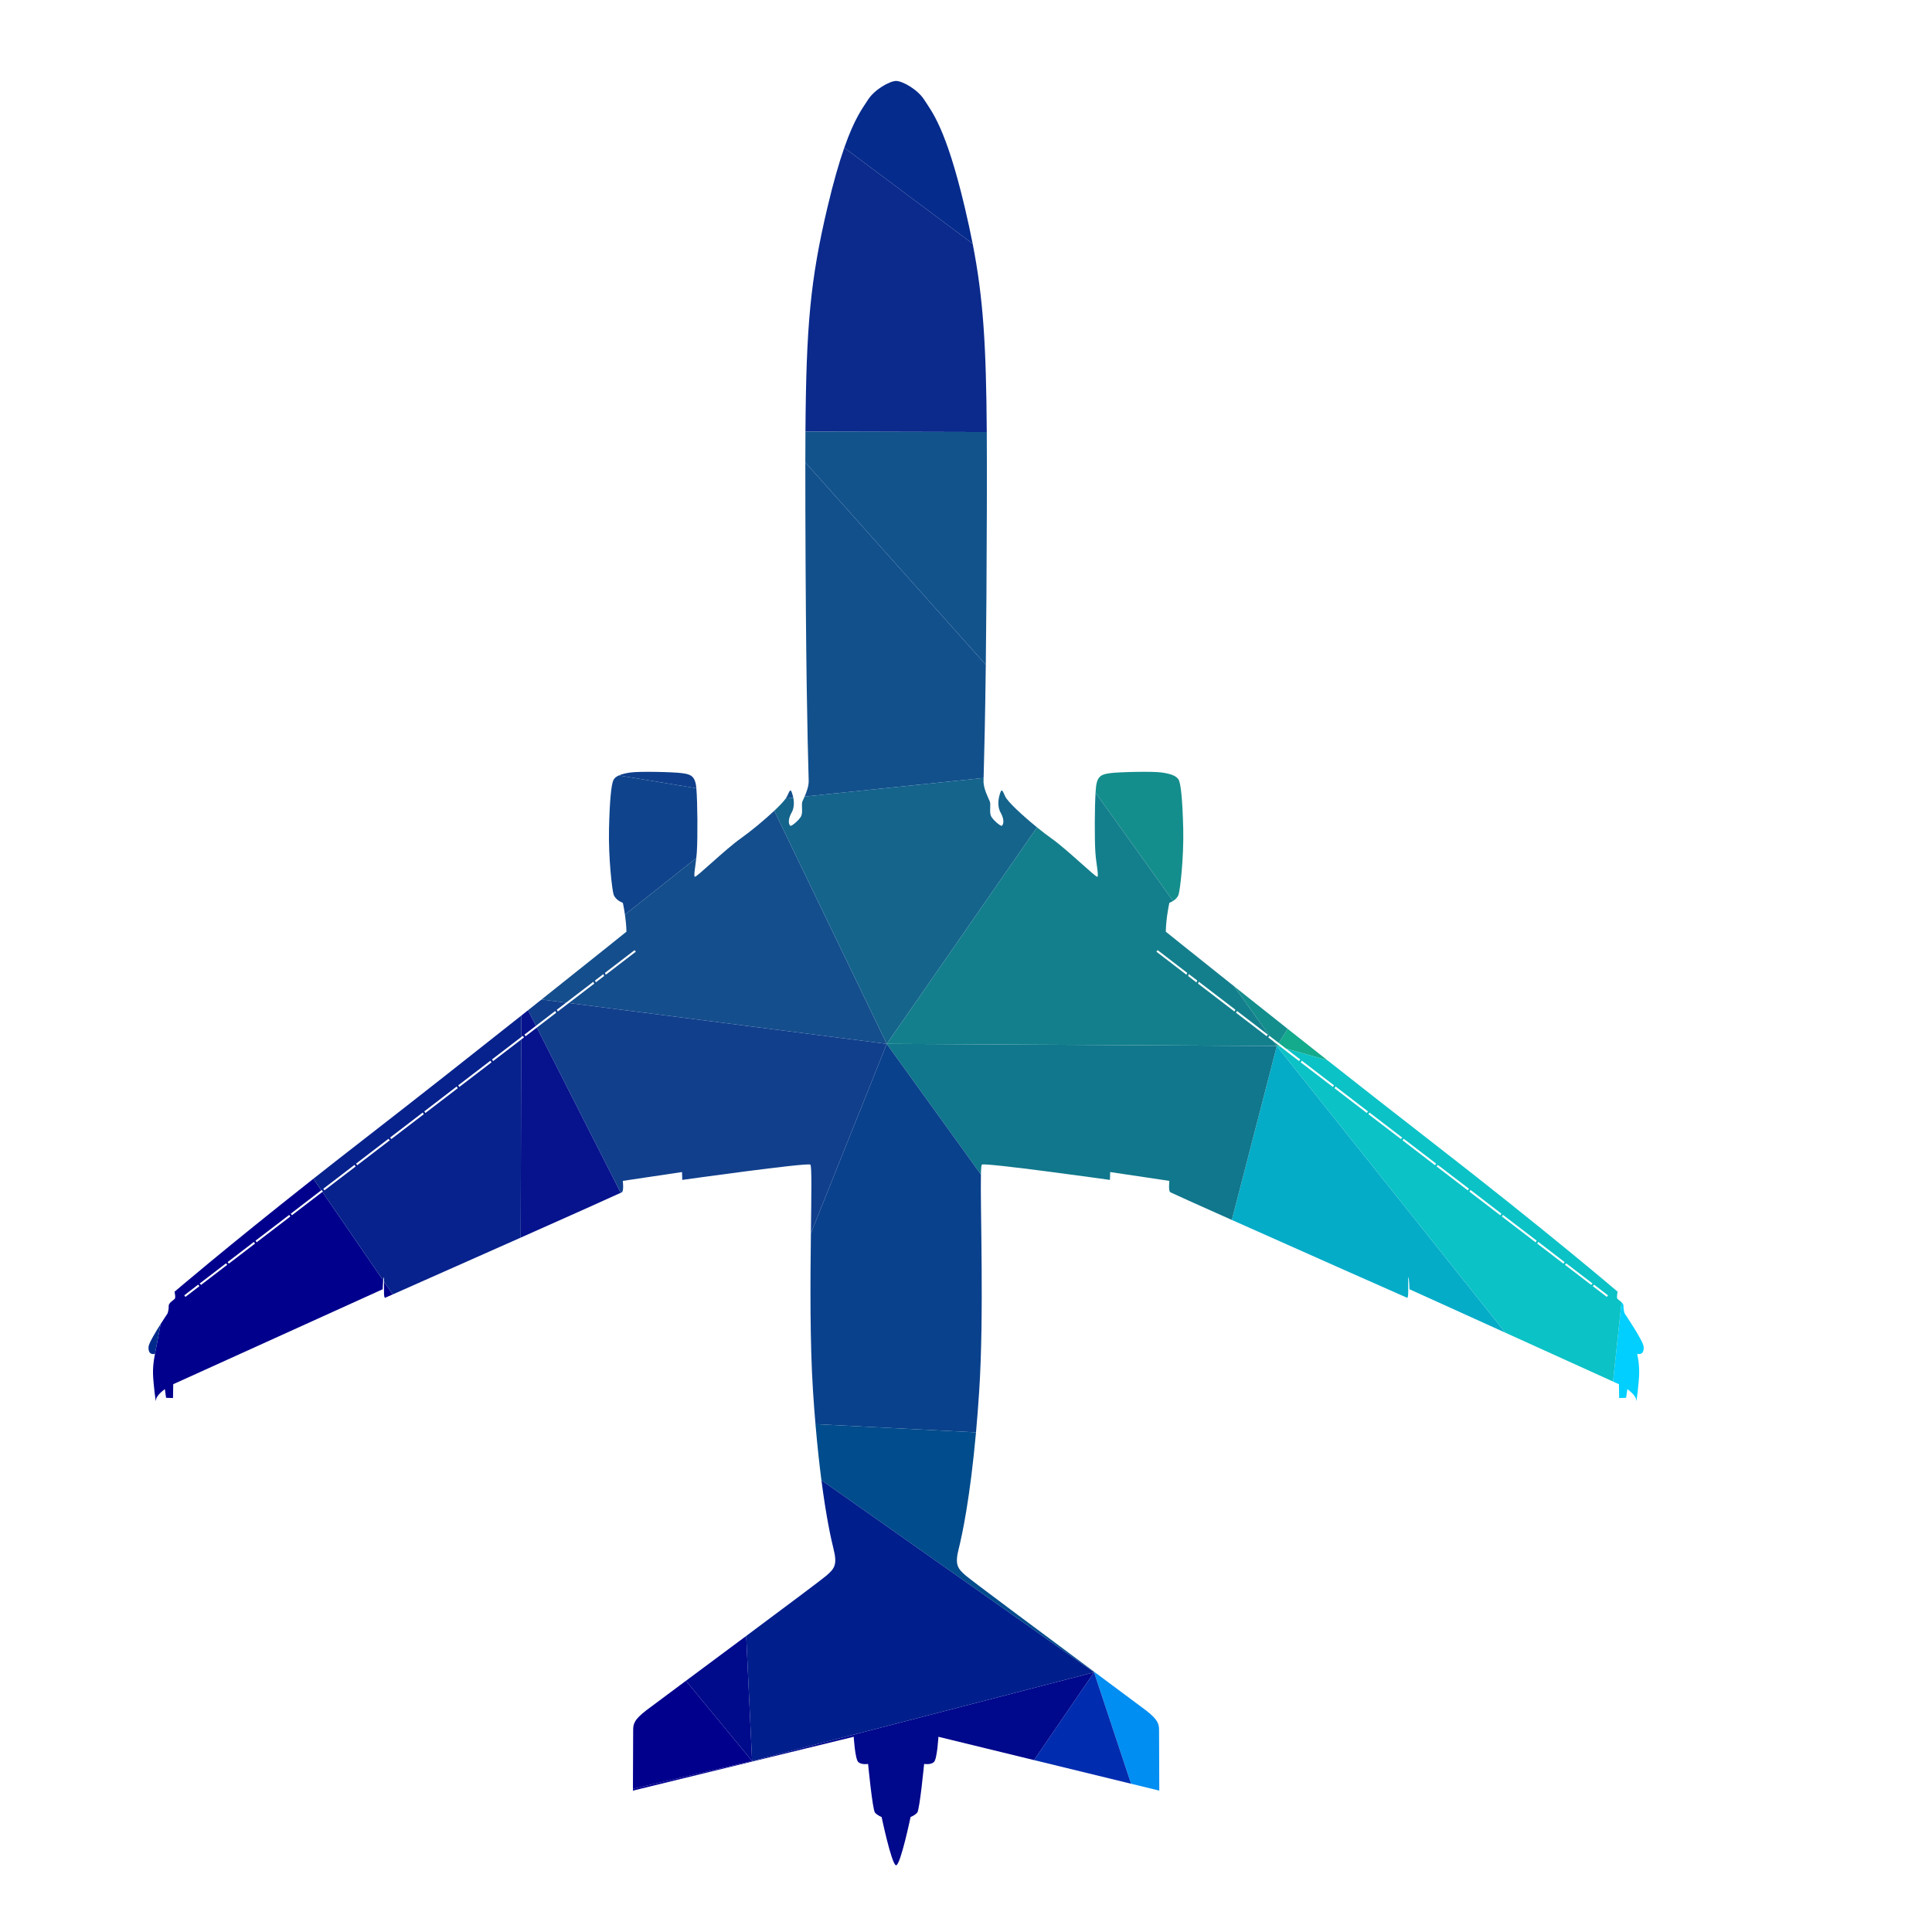 <?xml version="1.0" encoding="UTF-8" standalone="no"?>
<!-- Created with Inkscape (http://www.inkscape.org/) -->

<svg
   xmlns:dc="http://purl.org/dc/elements/1.1/"
   xmlns:cc="http://creativecommons.org/ns#"
   xmlns:rdf="http://www.w3.org/1999/02/22-rdf-syntax-ns#"
   xmlns:svg="http://www.w3.org/2000/svg"
   xmlns="http://www.w3.org/2000/svg"
   xmlns:sodipodi="http://sodipodi.sourceforge.net/DTD/sodipodi-0.dtd"
   xmlns:inkscape="http://www.inkscape.org/namespaces/inkscape"
   version="1.1"
   id="svg4747"
   xml:space="preserve"
   width="800"
   height="800"
   viewBox="0 0 800 800"
   sodipodi:docname="airplane-outline-color-pdv.svg"
   inkscape:version="0.92.4 (5da689c313, 2019-01-14)"><defs
     id="defs4751"><clipPath
       clipPathUnits="userSpaceOnUse"
       id="clipPath4763"><path
         d="M 0,600 H 600 V 0 H 0 Z"
         id="path4761"
         inkscape:connector-curvature="0" /></clipPath></defs><sodipodi:namedview
     pagecolor="#ffffff"
     bordercolor="#666666"
     borderopacity="1"
     objecttolerance="10"
     gridtolerance="10"
     guidetolerance="10"
     inkscape:pageopacity="0"
     inkscape:pageshadow="2"
     inkscape:window-width="1920"
     inkscape:window-height="1018"
     id="namedview4749"
     showgrid="false"
     inkscape:zoom="1.078549"
     inkscape:cx="402.03718"
     inkscape:cy="381.96173"
     inkscape:window-x="-8"
     inkscape:window-y="-8"
     inkscape:window-maximized="1"
     inkscape:current-layer="g4755" /><g
     id="g4755"
     inkscape:groupmode="layer"
     inkscape:label="airplane-outline-color-pdv"
     transform="matrix(1.333,0,0,-1.333,0,800)"><path
       d="m 502.9,170.164 0.076,-4.3 2.147,0.076 0.398,2.691 c 0,0 2.744,-1.915 2.744,-3.448 0,-1.537 0.848,5.197 0.919,8.271 0.092,3.14 -0.611,6.139 -0.611,6.139 0,0 2.219,-0.692 2.003,2.22 -0.146,1.857 -5.907,10.344 -5.907,10.344 0,0 -0.417,1.262 -0.34,2.166 0.042,0.513 -0.243,0.94 -0.627,1.313 l -2.634,-24.642 z"
       style="fill:#00cfff;fill-opacity:1;fill-rule:nonzero;stroke:none"
       id="path4765"
       inkscape:connector-curvature="0" /><path
       d="m 396.899,275.644 -0.271,-0.429 1.305,-0.365 z"
       style="fill:#14aa8c;fill-opacity:1;fill-rule:nonzero;stroke:none"
       id="path4767"
       inkscape:connector-curvature="0" /><path
       d="m 399.517,274.404 12.812,-3.601 c -4.227,3.335 -8.363,6.605 -12.333,9.75 l -2.768,-4.389 z"
       style="fill:#14aa8c;fill-opacity:1;fill-rule:nonzero;stroke:none"
       id="path4769"
       inkscape:connector-curvature="0" /><path
       d="m 382.649,221.19 c 21.67,-9.67 54.081,-24.047 54.493,-24.195 0.47,0.288 0.238,2.746 0.308,6.427 0.309,-0.07 0.379,-3.757 0.379,-3.757 l 29.828,-13.522 -71.029,89.072 z"
       style="fill:#05acc8;fill-opacity:1;fill-rule:nonzero;stroke:none"
       id="path4771"
       inkscape:connector-curvature="0" /><path
       d="m 404.397,270.664 9.988,-7.654 -0.325,-0.526 -10.026,7.67 z m 10.475,-8.017 10.057,-7.73 -0.347,-0.504 -10.034,7.688 z m 10.544,-8.093 10.16,-7.779 -0.41,-0.449 -10.097,7.724 z m 10.653,-8.158 10.052,-7.713 -0.356,-0.503 -10.113,7.767 z m 10.539,-8.092 9.718,-7.437 -0.38,-0.488 -9.693,7.437 z m 10.205,-7.795 9.586,-7.374 -0.364,-0.497 -9.601,7.362 z m 10.074,-7.751 10.458,-7.996 -0.33,-0.525 -10.487,8.034 z m 10.945,-8.375 8.195,-6.284 -0.379,-0.487 -8.141,6.246 z m 8.681,-6.663 8.181,-6.264 -0.417,-0.448 -8.142,6.246 z m 8.668,-6.626 4.313,-3.323 -0.362,-0.488 -4.368,3.346 z m -91.287,69.949 -0.346,-0.51 -5.615,4.317 -1.305,0.365 71.029,-89.072 33.411,-15.149 2.634,24.642 c -0.395,0.387 -0.894,0.717 -1.236,1.02 -0.395,0.339 0.038,2.235 0.038,2.235 0,0 -21.561,18.485 -58.932,47.451 -10.251,7.951 -21.016,16.395 -31.243,24.461 l -12.812,3.601 z"
       style="fill:#0bc2c6;fill-opacity:1;fill-rule:nonzero;stroke:none"
       id="path4773"
       inkscape:connector-curvature="0" /><path
       d="m 366.11,322.282 c 0.472,1.376 1.646,11.336 1.446,20.333 -0.217,8.99 -0.72,13.705 -1.332,15.13 -0.616,1.422 -2.691,2.056 -5.311,2.435 -2.761,0.418 -13.467,0.162 -16.049,-0.201 -2.441,-0.34 -3.995,-0.703 -4.39,-4.189 -0.057,-0.474 -0.109,-1.111 -0.155,-1.864 l 24.076,-33.653 c 0.652,0.41 1.4,1.06 1.715,2.009"
       style="fill:#138e8c;fill-opacity:1;fill-rule:nonzero;stroke:none"
       id="path4775"
       inkscape:connector-curvature="0" /><path
       d="m 395.62,276.626 1.008,-1.411 0.271,0.429 z"
       style="fill:#138e8c;fill-opacity:1;fill-rule:nonzero;stroke:none"
       id="path4777"
       inkscape:connector-curvature="0" /><path
       d="m 397.228,276.164 2.768,4.389 c -6.02,4.769 -11.657,9.25 -16.644,13.224 l 11.044,-15.437 z"
       style="fill:#138e8c;fill-opacity:1;fill-rule:nonzero;stroke:none"
       id="path4779"
       inkscape:connector-curvature="0" /><path
       d="m 351.354,46.055 8.763,-2.136 c 0,0 -0.07,16.18 -0.07,18.632 0,1.862 -0.091,3.268 -4.151,6.36 -1.379,1.048 -7.777,5.802 -15.784,11.755 l -0.252,0.009 z"
       style="fill:#008ef2;fill-opacity:1;fill-rule:nonzero;stroke:none"
       id="path4781"
       inkscape:connector-curvature="0" /><path
       d="m 340.112,80.666 c -0.067,0.049 -0.135,0.1 -0.202,0.15 l -0.05,-0.141 z"
       style="fill:#009bdf;fill-opacity:1;fill-rule:nonzero;stroke:none"
       id="path4783"
       inkscape:connector-curvature="0" /><path
       d="m 299.686,535.761 c -5.868,24.823 -10.274,29.733 -12.531,33.312 -2.074,3.307 -6.788,5.883 -8.753,5.927 h -0.039 -0.038 c -1.964,-0.044 -6.679,-2.62 -8.752,-5.927 -1.526,-2.42 -4.034,-5.448 -7.312,-14.826 l 39.884,-29.794 c -0.707,3.613 -1.519,7.332 -2.459,11.308"
       style="fill:#052b8c;fill-opacity:1;fill-rule:nonzero;stroke:none"
       id="path4785"
       inkscape:connector-curvature="0" /><path
       d="m 302.145,524.453 -39.884,29.794 c -1.572,-4.493 -3.319,-10.444 -5.22,-18.486 -5.315,-22.487 -6.613,-36.827 -6.838,-69.678 l 56.323,-0.134 c -0.183,27.131 -1.094,41.652 -4.381,58.504"
       style="fill:#0b2a8c;fill-opacity:1;fill-rule:nonzero;stroke:none"
       id="path4787"
       inkscape:connector-curvature="0" /><path
       d="m 275.456,275.88 29.255,-40.566 c 0.041,1.869 0.134,2.959 0.302,3.066 1.065,0.682 39.774,-4.753 39.774,-4.753 l 0.077,2.442 18.394,-2.746 c 0,0 -0.379,-3.138 0.307,-3.539 0.509,-0.284 8.521,-3.88 19.084,-8.594 l 13.979,54.025 z"
       style="fill:#10778c;fill-opacity:1;fill-rule:nonzero;stroke:none"
       id="path4789"
       inkscape:connector-curvature="0" /><path
       d="m 359.604,305.004 9.185,-7.059 -0.232,-0.594 -9.331,7.166 z m 9.696,-7.438 2.613,-2.002 -0.27,-0.585 -2.582,1.993 z m 3.105,-2.38 11.373,-8.705 -0.325,-0.543 -11.302,8.662 z m 11.862,-9.083 9.57,-7.352 -0.379,-0.487 -9.518,7.296 z m 12.361,-10.888 -1.008,1.411 -1.659,1.275 0.362,0.493 0.073,-0.054 -11.044,15.437 c -12.702,10.113 -21.209,16.95 -21.209,16.95 0,0 0,2.041 0.394,4.909 0.418,2.858 0.721,4.081 0.721,4.081 0,0 0.526,0.173 1.137,0.556 l -24.076,33.653 c -0.284,-4.747 -0.328,-14.238 -0.062,-18.461 0.217,-3.503 1.138,-7.455 0.612,-7.677 -0.504,-0.2 -9.388,8.487 -14.296,11.958 -1.305,0.923 -2.853,2.114 -4.443,3.407 L 275.456,275.88 Z"
       style="fill:#147f8c;fill-opacity:1;fill-rule:nonzero;stroke:none"
       id="path4791"
       inkscape:connector-curvature="0" /><path
       d="m 306.55,441.946 c 0.022,9.033 0.023,16.943 -0.024,24.003 l -56.323,0.134 c -0.021,-3.03 -0.033,-6.22 -0.037,-9.587 l 56.059,-62.843 c 0.151,12.378 0.269,28 0.325,48.293"
       style="fill:#12538c;fill-opacity:1;fill-rule:nonzero;stroke:none"
       id="path4793"
       inkscape:connector-curvature="0" /><path
       d="m 251.896,217.063 c -0.179,-14.537 -0.338,-33.853 0.664,-49.206 0.233,-3.572 0.488,-6.937 0.757,-10.098 l 49.866,-2.554 c 0.351,3.887 0.682,8.1 0.979,12.652 1.562,23.848 0.317,57.263 0.549,67.457 l -29.255,40.566 z"
       style="fill:#0a418c;fill-opacity:1;fill-rule:nonzero;stroke:none"
       id="path4795"
       inkscape:connector-curvature="0" /><path
       d="m 321.196,53.404 30.158,-7.349 -11.494,34.62 z"
       style="fill:#002cb0;fill-opacity:1;fill-rule:nonzero;stroke:none"
       id="path4797"
       inkscape:connector-curvature="0" /><path
       d="m 255.163,140.342 84.697,-59.667 0.05,0.141 c -15.993,11.892 -38.25,28.449 -39.878,29.874 -2.458,2.149 -3.523,3.269 -2.224,8.342 1.152,4.574 3.546,15.982 5.375,36.173 l -49.866,2.554 c 0.57,-6.692 1.204,-12.476 1.846,-17.417"
       style="fill:#004c8c;fill-opacity:1;fill-rule:nonzero;stroke:none"
       id="path4799"
       inkscape:connector-curvature="0" /><path
       d="m 322.13,343.153 c -4.4,3.575 -9.115,7.927 -9.859,9.573 -1.028,2.252 -1.136,2.561 -1.753,0.52 -0.613,-2.058 -0.504,-4.098 0.308,-5.521 0.834,-1.429 1.229,-3.27 0.417,-4.082 -0.309,-0.308 -2.761,1.732 -3.378,2.961 -0.611,1.229 0,3.578 -0.395,4.584 -0.416,1.029 -2.024,3.991 -1.949,6.448 0.008,0.28 0.016,0.564 0.024,0.849 l -55.606,-5.772 c -0.287,-0.655 -0.546,-1.191 -0.682,-1.525 -0.395,-1.006 0.217,-3.355 -0.395,-4.584 -0.617,-1.229 -3.069,-3.269 -3.378,-2.961 -0.812,0.812 -0.416,2.653 0.417,4.082 0.694,1.214 0.87,2.881 0.523,4.623 l -2.344,-0.244 c -0.66,-0.932 -1.958,-2.289 -3.565,-3.802 l 34.941,-72.422 z"
       style="fill:#14648c;fill-opacity:1;fill-rule:nonzero;stroke:none"
       id="path4801"
       inkscape:connector-curvature="0" /><path
       d="m 306.225,393.653 -56.059,62.843 c -0.007,-4.515 -0.001,-9.344 0.012,-14.55 0.13,-47.82 0.616,-69.705 1.029,-84.31 0.05,-1.662 -0.668,-3.553 -1.268,-4.923 l 55.606,5.772 c 0.23,8.286 0.482,18.938 0.68,35.168"
       style="fill:#12508c;fill-opacity:1;fill-rule:nonzero;stroke:none"
       id="path4803"
       inkscape:connector-curvature="0" /><path
       d="m 246.205,353.246 c -0.612,2.041 -0.721,1.732 -1.749,-0.52 -0.08,-0.176 -0.209,-0.387 -0.376,-0.622 l 2.344,0.244 c -0.06,0.298 -0.129,0.597 -0.219,0.898"
       style="fill:#12508c;fill-opacity:1;fill-rule:nonzero;stroke:none"
       id="path4805"
       inkscape:connector-curvature="0" /><path
       d="m 233.626,53.12 0.082,-0.156 31.491,7.677 c 0,0 0.401,-6.828 1.392,-7.817 0.995,-0.991 3.068,-0.612 3.068,-0.612 0,0 1.375,-14.178 2.133,-15.114 0.774,-0.904 2.073,-1.373 2.073,-1.373 0,0 3.053,-14.627 4.46,-15.006 v -0.017 h 0.077 v 0.017 c 1.408,0.379 4.454,15.006 4.454,15.006 0,0 1.306,0.469 2.08,1.373 0.757,0.921 2.131,15.114 2.131,15.114 0,0 2.075,-0.379 3.071,0.612 0.989,0.989 1.368,7.817 1.368,7.817 l 29.69,-7.237 18.664,27.271 z"
       style="fill:#00088c;fill-opacity:1;fill-rule:nonzero;stroke:none"
       id="path4807"
       inkscape:connector-curvature="0" /><path
       d="m 339.86,80.675 -84.697,59.667 c 1.447,-11.15 2.925,-18.01 3.757,-21.31 1.278,-5.073 0.233,-6.193 -2.225,-8.342 -1.152,-1.009 -12.621,-9.585 -24.895,-18.726 l 1.826,-38.844 z"
       style="fill:#001e8c;fill-opacity:1;fill-rule:nonzero;stroke:none"
       id="path4809"
       inkscape:connector-curvature="0" /><path
       d="m 216.259,355.79 c -0.406,3.486 -1.943,3.849 -4.396,4.189 -2.576,0.363 -13.283,0.619 -16.044,0.201 -1.397,-0.201 -2.635,-0.477 -3.582,-0.903 l 24.071,-3.971 c -0.016,0.173 -0.032,0.338 -0.049,0.484"
       style="fill:#0f3e8c;fill-opacity:1;fill-rule:nonzero;stroke:none"
       id="path4811"
       inkscape:connector-curvature="0" /><path
       d="m 187.429,297.566 0.238,-0.594 -2.576,-1.971 -0.266,0.563 z m 9.705,7.438 0.379,-0.487 -9.337,-7.166 -0.244,0.594 z m -12.807,-9.818 0.266,-0.586 -7.863,-6.019 98.726,-12.701 -34.941,72.422 c -3.114,-2.932 -7.376,-6.442 -10.36,-8.556 -4.905,-3.471 -13.793,-12.158 -14.308,-11.958 -0.419,0.183 0.124,2.91 0.451,5.827 l -22.172,-17.584 c 0.02,-0.13 0.039,-0.258 0.058,-0.395 0.412,-2.868 0.412,-4.909 0.412,-4.909 0,0 -10.866,-8.727 -26.367,-21.052 l 7.625,-0.98 z"
       style="fill:#144e8c;fill-opacity:1;fill-rule:nonzero;stroke:none"
       id="path4813"
       inkscape:connector-curvature="0" /><path
       d="m 172.473,286.103 0.319,-0.543 -6.028,-4.62 26.051,-51.325 c 0.181,0.084 0.298,0.141 0.346,0.169 0.688,0.401 0.303,3.539 0.303,3.539 l 18.399,2.746 0.076,-2.442 c 0,0 38.709,5.435 39.776,4.753 0.493,-0.314 0.33,-9.137 0.181,-21.317 l 23.56,58.817 -98.726,12.701 -3.451,-2.643 -0.314,0.543 2.889,2.214 -7.625,0.98 c -1.367,-1.087 -2.769,-2.2 -4.203,-3.339 l 2.454,-4.836 z"
       style="fill:#113f8c;fill-opacity:1;fill-rule:nonzero;stroke:none"
       id="path4815"
       inkscape:connector-curvature="0" /><path
       d="m 196.612,44.467 c -0.002,-0.352 -0.003,-0.548 -0.003,-0.548 l 37.099,9.045 -0.082,0.156 z"
       style="fill:#000092;fill-opacity:1;fill-rule:nonzero;stroke:none"
       id="path4817"
       inkscape:connector-curvature="0" /><path
       d="m 162.415,278.394 0.363,-0.493 -0.889,-0.681 -0.136,-61.519 c 14.933,6.646 28.659,12.779 31.062,13.914 l -26.051,51.325 -3.494,-2.676 -0.369,0.487 3.579,2.749 -2.454,4.836 c -0.701,-0.556 -1.405,-1.116 -2.12,-1.685 l -0.015,-6.659 z"
       style="fill:#07138c;fill-opacity:1;fill-rule:nonzero;stroke:none"
       id="path4819"
       inkscape:connector-curvature="0" /><path
       d="m 231.8,91.964 c -6.487,-4.83 -13.197,-9.818 -18.729,-13.931 L 233.626,53.12 Z"
       style="fill:#000b8c;fill-opacity:1;fill-rule:nonzero;stroke:none"
       id="path4821"
       inkscape:connector-curvature="0" /><path
       d="m 216.464,335.465 c 0.296,4.687 0.214,15.864 -0.156,19.841 l -24.071,3.971 c -0.833,-0.375 -1.442,-0.866 -1.728,-1.532 -0.617,-1.445 -1.126,-6.14 -1.331,-15.13 -0.201,-8.997 0.974,-18.957 1.428,-20.333 0.618,-1.839 2.864,-2.565 2.864,-2.565 0,0 0.275,-1.112 0.656,-3.686 l 22.172,17.584 c 0.069,0.615 0.128,1.239 0.166,1.85"
       style="fill:#0f448c;fill-opacity:1;fill-rule:nonzero;stroke:none"
       id="path4823"
       inkscape:connector-curvature="0" /><path
       d="m 213.071,78.033 c -6.302,-4.684 -11.076,-8.235 -12.245,-9.122 -4.066,-3.092 -4.141,-4.498 -4.141,-6.36 0,-2.183 -0.06,-15.239 -0.073,-18.084 l 37.014,8.653 z"
       style="fill:#00008c;fill-opacity:1;fill-rule:nonzero;stroke:none"
       id="path4825"
       inkscape:connector-curvature="0" /><path
       d="m 61.551,201.094 0.412,-0.465 -4.358,-3.346 -0.373,0.488 z m 8.667,6.626 0.374,-0.466 -8.142,-6.246 -0.411,0.448 z m 8.683,6.663 0.325,-0.525 -8.146,-6.246 -0.375,0.487 z m 10.941,8.375 0.362,-0.487 -10.491,-8.034 -0.324,0.525 z M 47.533,173.454 c 0.075,-3.074 0.92,-9.808 0.92,-8.271 0,1.533 2.76,3.448 2.76,3.448 l 0.379,-2.691 2.149,-0.076 0.075,4.3 65.072,29.501 c 0,0 0.033,1.617 0.146,2.731 l -18.891,27.505 -9.458,-7.252 -0.357,0.486 9.467,7.273 -2.453,3.574 c -27.57,-21.758 -43.124,-35.091 -43.124,-35.091 0,0 0.433,-1.896 0.043,-2.235 -0.671,-0.595 -1.949,-1.288 -1.867,-2.333 0.069,-0.904 -0.337,-2.166 -0.337,-2.166 0,0 -0.981,-1.448 -2.144,-3.278 l -1.774,-9.289 c 0.006,0.002 0.01,0.003 0.01,0.003 0,0 -0.692,-2.999 -0.616,-6.139"
       style="fill:#00008c;fill-opacity:1;fill-rule:nonzero;stroke:none"
       id="path4827"
       inkscape:connector-curvature="0" /><path
       d="m 119.581,196.995 c 0.064,0.025 0.933,0.405 2.43,1.065 l -2.723,3.963 c 0.011,-2.89 -0.106,-4.759 0.293,-5.028"
       style="fill:#00008c;fill-opacity:1;fill-rule:nonzero;stroke:none"
       id="path4829"
       inkscape:connector-curvature="0" /><path
       d="m 110.124,238.304 0.357,-0.503 -9.695,-7.422 -0.368,0.488 z m 10.545,8.092 0.422,-0.449 -10.128,-7.767 -0.352,0.503 z m 10.642,8.158 0.352,-0.504 -10.085,-7.724 -0.417,0.449 z m 10.555,8.093 0.314,-0.546 -10.031,-7.688 -0.351,0.504 z m 10.474,8.017 0.352,-0.51 -10.024,-7.67 -0.314,0.526 z m -52.414,-40.155 0.373,-0.488 -0.156,-0.12 18.891,-27.505 c 0.057,0.566 0.134,1.002 0.238,1.026 0.011,-0.488 0.015,-0.955 0.016,-1.399 l 2.723,-3.963 c 6.287,2.772 23.708,10.502 39.742,17.641 l 0.136,61.519 -8.709,-6.687 -0.352,0.51 9.063,6.949 0.015,6.659 c -14.699,-11.662 -32.389,-25.615 -48.761,-38.309 -5.635,-4.368 -10.907,-8.496 -15.803,-12.36 l 2.453,-3.574 z"
       style="fill:#07228c;fill-opacity:1;fill-rule:nonzero;stroke:none"
       id="path4831"
       inkscape:connector-curvature="0" /><path
       d="m 46.151,181.813 c -0.218,-2.801 1.83,-2.268 1.988,-2.223 l 1.774,9.289 c -1.654,-2.604 -3.672,-5.977 -3.762,-7.066"
       style="fill:#00298c;fill-opacity:1;fill-rule:nonzero;stroke:none"
       id="path4833"
       inkscape:connector-curvature="0" /></g></svg>